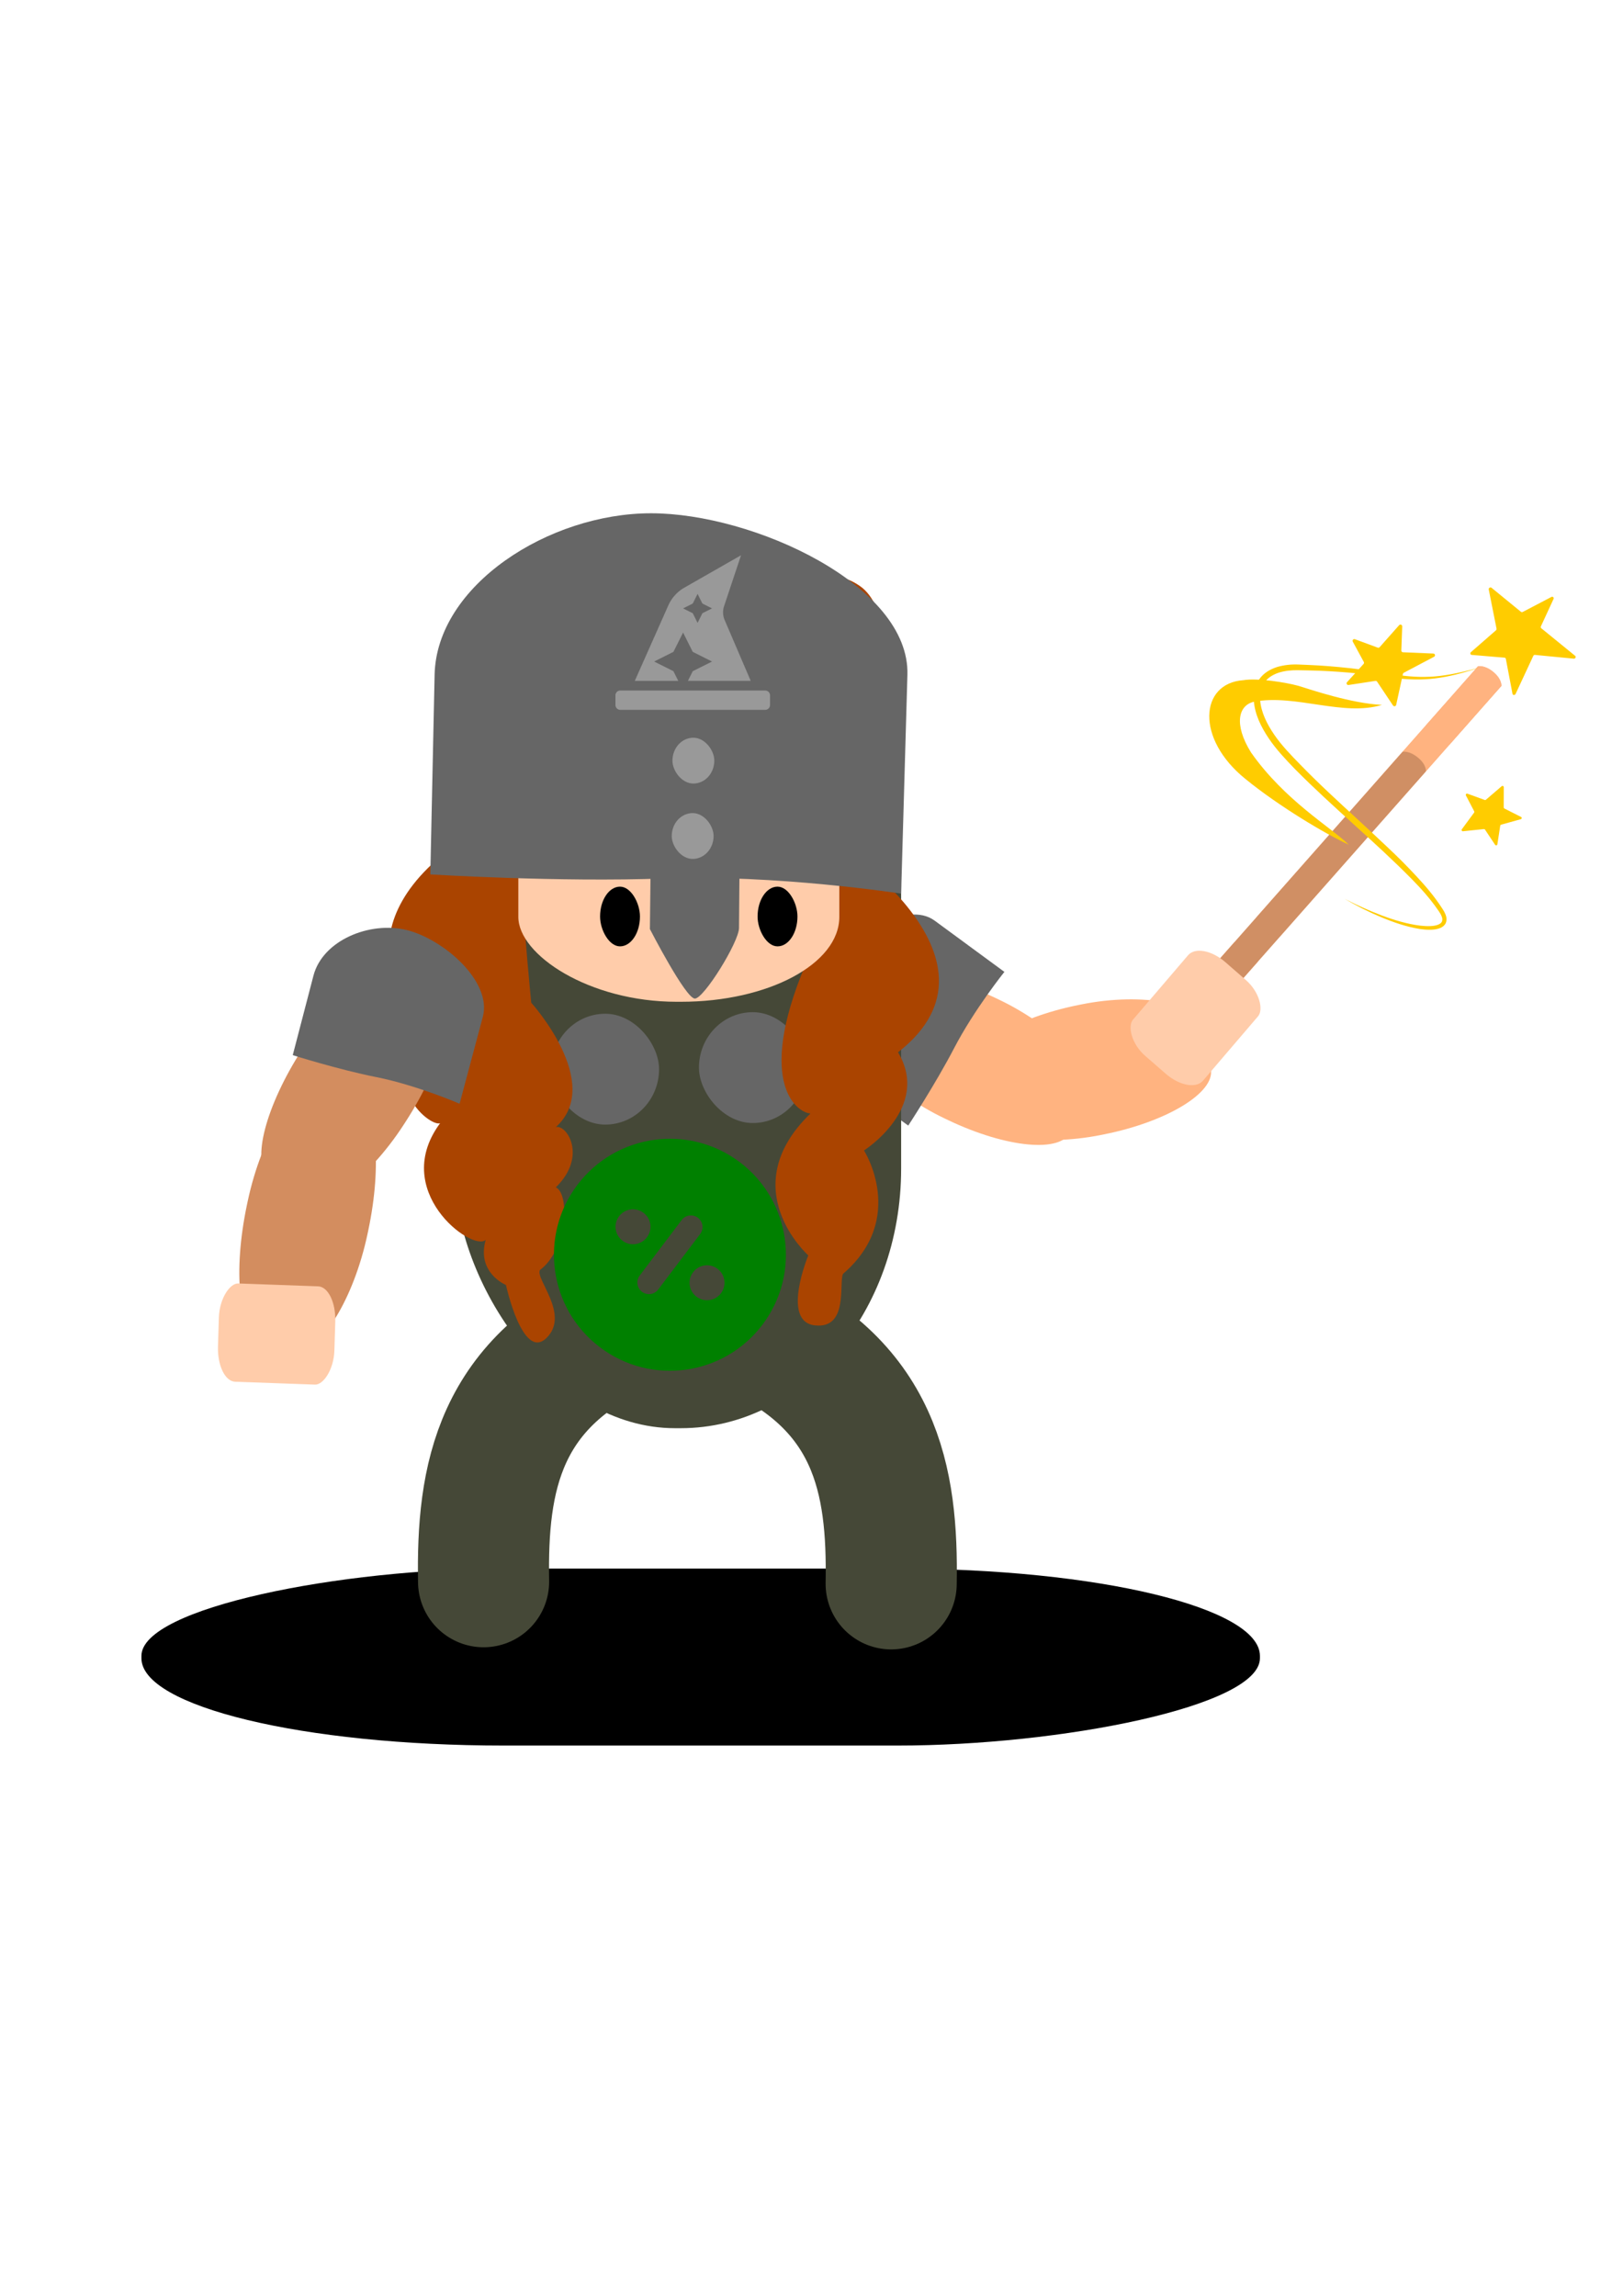 <?xml version="1.0" encoding="UTF-8" standalone="no"?>
<!-- Created with Inkscape (http://www.inkscape.org/) -->

<svg
   width="210mm"
   height="297mm"
   viewBox="0 0 210 297"
   version="1.1"
   id="svg1"
   inkscape:version="1.3.2 (091e20e, 2023-11-25, custom)"
   sodipodi:docname="Division_Knight.svg"
   xml:space="preserve"
   xmlns:inkscape="http://www.inkscape.org/namespaces/inkscape"
   xmlns:sodipodi="http://sodipodi.sourceforge.net/DTD/sodipodi-0.dtd"
   xmlns="http://www.w3.org/2000/svg"
   xmlns:svg="http://www.w3.org/2000/svg"><sodipodi:namedview
     id="namedview1"
     pagecolor="#ffffff"
     bordercolor="#000000"
     borderopacity="0.25"
     inkscape:showpageshadow="2"
     inkscape:pageopacity="0.0"
     inkscape:pagecheckerboard="0"
     inkscape:deskcolor="#d1d1d1"
     inkscape:document-units="mm"
     inkscape:zoom="0.99150695"
     inkscape:cx="223.39732"
     inkscape:cy="479.06875"
     inkscape:window-width="2400"
     inkscape:window-height="1271"
     inkscape:window-x="-9"
     inkscape:window-y="-9"
     inkscape:window-maximized="1"
     inkscape:current-layer="layer1"
     showgrid="false" /><defs
     id="defs1"><inkscape:path-effect
       effect="slice"
       start_point="289.704,37.408"
       end_point="289.704,110.981"
       center_point="289.704,74.194"
       id="path-effect119"
       is_visible="true"
       lpeversion="1.2"
       lpesatellites="#g120"
       allow_transforms="true" /><inkscape:path-effect
       effect="slice"
       start_point="271.525,145.419"
       end_point="271.525,211.39"
       center_point="271.525,178.405"
       id="path-effect56"
       is_visible="true"
       lpeversion="1.2"
       lpesatellites="#g77"
       allow_transforms="true" /></defs><g
     inkscape:label="Layer 1"
     inkscape:groupmode="layer"
     id="layer1"><rect
       style="fill:#000000;stroke-width:0.265"
       id="rect3"
       width="47.55"
       height="80.76"
       x="-510.221"
       y="-57.74"
       ry="12.642"
       rx="16.794" /><rect
       style="fill:#ffb380;fill-opacity:1;stroke-width:0.059"
       id="rect71"
       width="30.8"
       height="16.922"
       x="-184.389"
       y="-78.176"
       ry="5.478"
       rx="15.194"
       transform="matrix(-0.903,-0.43,0.385,-0.923,0,0)" /><path
       id="path71"
       style="fill:#666666;stroke-width:0.062"
       d="m 123.461,135.583 c 2.594,-4.986 6.497,-9.855 6.497,-9.855 l -9.015,-6.623 c -3.685,-2.707 -10.577,2.003 -13.104,6.442 -2.527,4.439 -2.283,11.406 1.419,14.085 l 8.26,5.979 c 0,0 3.521,-5.373 5.943,-10.028 z"
       sodipodi:nodetypes="scssscs" /><rect
       style="fill:#454837;stroke-width:0.2;stroke-dasharray:none"
       id="rect8"
       width="57.786"
       height="103.706"
       x="58.812"
       y="81.053"
       ry="33.571"
       rx="28.506" /><rect
       style="fill:#000000;stroke-width:0.149"
       id="rect86"
       width="22.893"
       height="144.722"
       x="202.922"
       y="-163.022"
       ry="46.848"
       rx="11.293"
       transform="rotate(90)" /><path
       style="fill:#454837;fill-opacity:1;stroke:#454837;stroke-width:16.964;stroke-linecap:round;stroke-linejoin:round;stroke-dasharray:none;stroke-opacity:1;paint-order:stroke fill markers"
       d="M 81.531,171.383 C 64.444,178.624 62.34,191.205 62.571,204.618"
       id="path117"
       sodipodi:nodetypes="cc" /><rect
       style="fill:#666666;fill-opacity:1;stroke-width:0.187"
       id="rect48"
       width="13.93"
       height="14.342"
       x="90.437"
       y="130.941"
       ry="7.171" /><rect
       style="fill:#666666;fill-opacity:1;stroke-width:0.187"
       id="rect1"
       width="13.93"
       height="14.342"
       x="71.347"
       y="131.143"
       ry="7.171" /><path
       style="fill:#454837;fill-opacity:1;stroke:#454837;stroke-width:16.964;stroke-linecap:round;stroke-linejoin:round;stroke-dasharray:none;stroke-opacity:1;paint-order:stroke fill markers"
       d="m 96.347,171.658 c 17.088,7.241 19.192,19.822 18.961,33.236"
       id="path116"
       sodipodi:nodetypes="cc" /><g
       style="fill:#aa4400"
       id="g30"
       transform="matrix(0.204,0,0,0.274,47.582,70.727)"><g
         id="g1"
         style="fill:#aa4400">
	<path
   d="m 283.571,130.425 c -5.5,-17.673 -68.592,-0.444 -84.881,2.294 -16.296,2.738 -99.407,-19.074 -99.109,-2.294 0.297,16.774 0.922,41.465 0,44.122 -0.923,2.674 4.127,40.753 4.127,40.753 0,0 46.335,38.09 15.601,58.724 6.89,-1.378 20.184,13.756 0,28.435 9.184,3.234 6.89,29.834 -10.089,39.024 -3.217,4.122 19.273,21.101 4.133,32.112 -15.15,11.012 -25.695,-25.036 -25.695,-25.036 0,0 -18.817,-5.71 -12.839,-21.311 -8.268,5.967 -61.941,-23.401 -27.996,-55.969 -0.904,5.968 -45.424,-14.689 -11.922,-50.024 -8.262,0 -58.228,-42.989 30.278,-85.342 -14.217,-6.411 -18.356,-105.981 9.64,-116.993 27.979,-11.012 28.434,27.523 28.434,27.523 0,0 9.185,-43.579 83.054,-42.663 55.974,-20.65 97.264,50.02 97.264,50.02 0,0 -7.801,-53.68 28.445,-35.323 36.233,18.356 10.089,121.594 -16.979,119.299 -2.301,0.455 118.838,55.98 41.302,100.925 21.101,26.168 -21.579,46.347 -21.579,46.347 0,0 27.534,32.124 -13.312,58.269 -2.744,4.146 3.678,26.156 -17.89,24.312 -21.556,-1.822 -4.134,-33.035 -4.134,-33.035 0,0 -47.713,-31.656 1.378,-66.992 -9.167,-0.467 -36.246,-15.6 0,-75.702 2.405,-11.806 6.434,-31.201 6.434,-33.496 0,-2.295 1.846,-10.311 -3.665,-27.979 z"
   id="path1"
   style="fill:#aa4400" />
</g></g><rect
       style="fill:#ffccaa;fill-opacity:1;stroke-width:0.097"
       id="rect9"
       width="41.533"
       height="33.925"
       x="67.067"
       y="95.671"
       ry="10.982"
       rx="20.489" /><path
       id="path10"
       style="fill:#666666;stroke-width:0.158"
       d="m 85.913,113.642 c 14.499,-0.541 30.685,1.963 30.685,1.963 l 0.812,-28.309 C 117.742,75.724 97.472,66.4 84.242,66.4 c -13.23,0 -27.761,9.322 -28.009,20.895 l -0.554,25.827 c 0,0 16.698,1.025 30.235,0.52 z"
       sodipodi:nodetypes="scssscs" /><rect
       style="fill:#000000;stroke-width:0.084"
       id="rect10"
       width="5.159"
       height="7.723"
       x="77.644"
       y="114.703"
       ry="3.861" /><rect
       style="fill:#000000;stroke-width:0.084"
       id="rect11"
       width="5.159"
       height="7.723"
       x="98.024"
       y="114.703"
       ry="3.861" /><path
       id="path12"
       style="fill:#666666;stroke-width:0.048"
       d="m 90.242,110.069 c 3.49,0.208 5.461,-0.012 5.461,-0.012 l -0.083,9.996 c -0.015,1.822 -4.562,9.164 -5.716,9.131 -1.208,-0.035 -5.813,-8.993 -5.813,-8.993 l 0.115,-10.134 c 0,0 2.777,-0.182 6.036,0.012 z"
       sodipodi:nodetypes="scssccss" /><rect
       style="fill:#999999;stroke-width:0.075"
       id="rect84"
       width="5.417"
       height="5.93"
       x="86.916"
       y="105.186"
       ry="2.965" /><rect
       style="fill:#999999;stroke-width:0.075"
       id="rect85"
       width="5.417"
       height="5.93"
       x="87.007"
       y="95.435"
       ry="2.965" /><rect
       style="fill:#d38d5f;fill-opacity:1;stroke-width:0.059"
       id="rect12"
       width="31.881"
       height="16.36"
       x="-101.834"
       y="106.781"
       ry="5.296"
       rx="15.727"
       transform="matrix(0.543,-0.84,0.804,0.594,0,0)" /><path
       id="path13"
       style="fill:#666666;stroke-width:0.062"
       d="m 48.662,139.335 c 5.246,1.044 10.805,3.452 10.805,3.452 l 3.006,-11.244 c 1.229,-4.596 -5.139,-10.085 -9.879,-11.235 -4.74,-1.15 -10.84,1.312 -12.039,5.917 l -2.676,10.275 c 0,0 5.884,1.861 10.782,2.836 z"
       sodipodi:nodetypes="scssscs" /><rect
       style="fill:#d38d5f;fill-opacity:1;stroke-width:0.059"
       id="rect13"
       width="32.447"
       height="16.05"
       x="-160.086"
       y="63.56"
       ry="5.195"
       rx="16.006"
       transform="matrix(0.207,-0.978,0.972,0.235,0,0)" /><rect
       style="fill:#ffb380;fill-opacity:1;stroke-width:0.059"
       id="rect75"
       width="30.515"
       height="17.064"
       x="-130.476"
       y="-172.062"
       ry="5.524"
       rx="15.053"
       transform="matrix(-0.98,0.197,-0.173,-0.985,0,0)" /><rect
       style="fill:#ffccaa;fill-opacity:1;stroke-width:0.059;stroke-dasharray:none"
       id="rect14"
       width="12.713"
       height="15.076"
       x="-177.454"
       y="33.6"
       ry="2.36"
       rx="4.49"
       transform="matrix(0.031,-1,0.999,0.036,0,0)" /><g
       id="g2"
       transform="matrix(1.717,-0.126,0.127,1.674,-121.212,-30.043)"><path
         d="m 153.368,108.448 -1.638,-1.64 24.138,-24.138 1.638,1.638 z"
         fill="url(#a)"
         id="path20"
         style="fill:#ffb380;stroke-width:0.265" /><path
         d="m 176.979,83.199 c -0.595,-0.595 -1.109,-0.529 -1.109,-0.529 l -4.265,4.265 c 0.251,-0.056 0.693,0.159 1.087,0.55 0.392,0.392 0.606,0.833 0.55,1.087 l 4.265,-4.265 c -0.003,0 0.066,-0.511 -0.529,-1.109 z"
         fill="url(#c)"
         id="path21"
         style="fill:#ffb380;stroke-width:0.265" /><path
         d="m 157.151,103.027 c -0.595,-0.595 -1.109,-0.529 -1.109,-0.529 l -4.278,4.276 c 0.251,-0.056 0.706,0.148 1.101,0.54 0.392,0.392 0.595,0.849 0.54,1.101 l 4.276,-4.278 c 0,0 0.066,-0.513 -0.529,-1.109 z"
         fill="url(#d)"
         id="path22"
         style="fill:#ffb380;stroke-width:0.265" /><ellipse
         cx="31.799"
         cy="183.973"
         fill="#9e9e9e"
         rx="0.513"
         ry="1.159"
         transform="rotate(-45)"
         id="ellipse22"
         style="fill:#ffb380;stroke-width:0.265" /><path
         d="m 175.863,82.675 -17.976,17.978 c -0.201,0.201 0.003,0.73 0.455,1.18 0.452,0.452 0.982,0.656 1.18,0.455 l 17.978,-17.978 c 0,0 0.111,-0.497 -0.524,-1.114 -0.635,-0.616 -1.114,-0.521 -1.114,-0.521 z"
         fill="url(#e)"
         opacity="0.85"
         id="path23"
         style="fill:#ffb380;stroke-width:0.265" /><path
         d="M 169.716,88.821 151.741,106.8 c -0.201,0.201 0.003,0.73 0.455,1.18 0.452,0.452 0.982,0.656 1.18,0.455 l 17.981,-17.976 c 0,0 0.111,-0.497 -0.524,-1.114 -0.638,-0.614 -1.117,-0.524 -1.117,-0.524 z"
         fill="url(#f)"
         opacity="0.22"
         id="path24"
         style="fill:#2b1100;stroke-width:0.265" /><path
         d="m 168.6,80.648 1.582,-1.577 c 0.087,-0.087 0.238,-0.016 0.225,0.108 l -0.204,1.849 c -0.008,0.071 0.042,0.138 0.116,0.146 l 2.265,0.27 c 0.132,0.016 0.161,0.196 0.037,0.251 L 170.262,82.752 c -0.034,0.016 -0.061,0.048 -0.071,0.085 l -0.683,2.342 c -0.032,0.114 -0.185,0.13 -0.241,0.026 l -1.056,-1.918 c -0.024,-0.045 -0.074,-0.071 -0.127,-0.069 l -2.027,0.164 c -0.124,0.011 -0.191,-0.14 -0.103,-0.225 l 1.344,-1.31 c 0.04,-0.037 0.05,-0.098 0.029,-0.148 l -0.712,-1.627 c -0.048,-0.111 0.066,-0.225 0.177,-0.172 l 1.664,0.778 c 0.045,0.021 0.103,0.011 0.143,-0.029 z"
         fill="url(#h)"
         id="path25"
         style="fill:#ffcc00;fill-opacity:1;stroke-width:0.265" /><path
         d="m 174.347,92.406 1.254,0.579 c 0.032,0.016 0.069,0.011 0.095,-0.011 l 1.257,-0.95 c 0.066,-0.05 0.156,0.003 0.151,0.082 l -0.119,1.561 c -0.003,0.034 0.013,0.069 0.045,0.087 l 1.199,0.741 c 0.071,0.045 0.053,0.156 -0.032,0.172 l -1.503,0.31 c -0.037,0.008 -0.066,0.034 -0.074,0.071 l -0.32,1.416 c -0.018,0.085 -0.132,0.101 -0.175,0.024 l -0.667,-1.22 c -0.016,-0.032 -0.05,-0.05 -0.085,-0.05 l -1.577,0.05 c -0.082,0.003 -0.127,-0.093 -0.077,-0.156 l 1.016,-1.214 c 0.024,-0.026 0.029,-0.064 0.016,-0.098 l -0.534,-1.275 c -0.029,-0.077 0.053,-0.156 0.13,-0.119 z"
         fill="url(#i)"
         id="path26"
         style="fill:#ffcc00;fill-opacity:1;stroke-width:0.265" /><path
         d="m 179.522,78.751 2.23,-0.99 c 0.111,-0.05 0.209,0.061 0.151,0.167 l -1.103,2.032 c -0.026,0.048 -0.021,0.106 0.013,0.143 l 2.389,2.318 c 0.071,0.074 0.011,0.206 -0.098,0.212 L 180.173,82.117 c -0.045,0.003 -0.087,0.029 -0.111,0.071 l -1.543,2.823 c -0.058,0.103 -0.206,0.093 -0.23,-0.016 l -0.302,-2.749 c -0.011,-0.048 -0.053,-0.082 -0.103,-0.087 l -2.421,-0.394 c -0.103,-0.008 -0.143,-0.132 -0.064,-0.209 l 2.024,-1.556 c 0.029,-0.029 0.045,-0.069 0.04,-0.108 l -0.362,-3.064 c -0.011,-0.116 0.135,-0.193 0.217,-0.114 l 2.069,2.016 c 0.034,0.032 0.087,0.04 0.135,0.021 z"
         fill="url(#j)"
         id="path27"
         style="fill:#ffcc00;stroke-width:0.265" /><path
         d="m 175.987,82.778 c -0.99,0.254 -1.992,0.474 -3.016,0.558 -1.024,0.093 -2.064,0.019 -3.074,-0.164 -1.011,-0.188 -2.003,-0.423 -3.003,-0.609 -1,-0.185 -2.006,-0.333 -3.016,-0.45 -0.505,-0.058 -1.013,-0.101 -1.519,-0.151 -0.495,-0.048 -0.984,-0.034 -1.45,0.074 -0.458,0.116 -0.884,0.336 -1.159,0.696 -0.278,0.355 -0.41,0.815 -0.41,1.289 -0.005,0.955 0.378,1.908 0.865,2.768 0.489,0.865 1.132,1.651 1.775,2.437 1.281,1.577 2.664,3.077 4.038,4.588 0.688,0.757 1.376,1.511 2.053,2.278 0.683,0.762 1.341,1.548 1.971,2.357 0.632,0.807 1.233,1.651 1.722,2.566 0.122,0.222 0.257,0.468 0.296,0.765 0.013,0.151 -0.003,0.318 -0.087,0.466 -0.085,0.148 -0.225,0.241 -0.36,0.302 -0.278,0.111 -0.553,0.119 -0.818,0.106 -0.265,-0.016 -0.524,-0.058 -0.778,-0.116 -1.011,-0.246 -1.955,-0.667 -2.865,-1.14 -0.455,-0.238 -0.9,-0.492 -1.336,-0.759 -0.434,-0.27 -0.86,-0.556 -1.278,-0.847 0.868,0.54 1.757,1.042 2.675,1.479 0.918,0.434 1.873,0.812 2.855,1.011 0.246,0.045 0.492,0.082 0.736,0.09 0.243,0.008 0.489,-0.013 0.685,-0.098 0.095,-0.045 0.175,-0.103 0.214,-0.183 0.04,-0.077 0.05,-0.175 0.04,-0.278 -0.032,-0.212 -0.146,-0.423 -0.275,-0.643 -0.495,-0.873 -1.101,-1.688 -1.746,-2.471 -2.582,-3.133 -5.524,-5.98 -8.149,-9.139 -0.643,-0.796 -1.294,-1.606 -1.804,-2.524 -0.503,-0.91 -0.918,-1.921 -0.905,-3.024 0.005,-0.545 0.164,-1.119 0.524,-1.569 0.357,-0.458 0.892,-0.722 1.418,-0.849 0.532,-0.116 1.077,-0.13 1.598,-0.069 0.508,0.064 1.019,0.116 1.527,0.188 1.016,0.143 2.027,0.318 3.029,0.527 1.003,0.212 1.995,0.466 2.987,0.68 0.99,0.217 2,0.331 3.016,0.278 1.013,-0.048 2.021,-0.22 3.024,-0.418 z"
         fill="#fdd835"
         id="path28"
         style="fill:#ffcc00;fill-opacity:1;stroke-width:0.265" /><path
         d="m 168.444,85.099 c -2.977,0.693 -6.392,-1.323 -9.546,-0.968 -1.204,0.159 -1.699,1.598 -0.542,3.879 2.27,3.908 5.583,6.215 6.805,7.646 -1.643,-0.921 -5.019,-3.347 -7.366,-5.63 -3.532,-3.387 -2.879,-7.62 0.397,-7.607 1.098,-0.106 3.223,0.423 4.112,0.749 0.876,0.352 3.858,1.651 6.141,1.931 z"
         fill="url(#k)"
         id="path29"
         style="fill:#ffcc00;fill-opacity:1;stroke-width:0.265" /></g><rect
       style="fill:#ffccaa;fill-opacity:1;stroke-width:0.059;stroke-dasharray:none"
       id="rect76"
       width="12.016"
       height="15.952"
       x="-209.152"
       y="-5.637"
       ry="2.497"
       rx="4.244"
       transform="matrix(-0.754,-0.657,0.65,-0.76,0,0)"
       inkscape:transform-center-x="-2.9296309"
       inkscape:transform-center-y="-6.5607571" /><g
       id="g28"
       transform="matrix(0.181,0,0,0.193,99.063,153.845)"><path
         d="m 35.56,40.73 c -0.57,6.08 -0.97,16.84 2.62,21.42 0,0 -1.69,-11.82 13.46,-26.65 6.1,-5.97 7.51,-14.09 5.38,-20.18 C 55.81,11.87 53.6,9.02 51.68,7.03 50.56,5.86 51.42,3.93 53.05,4 c 9.86,0.44 25.84,3.18 32.63,20.22 2.98,7.48 3.2,15.21 1.78,23.07 -0.9,5.02 -4.1,16.18 3.2,17.55 5.21,0.98 7.73,-3.16 8.86,-6.14 0.47,-1.24 2.1,-1.55 2.98,-0.56 8.8,10.01 9.55,21.8 7.73,31.95 -3.52,19.62 -23.39,33.9 -43.13,33.9 -24.66,0 -44.29,-14.11 -49.38,-39.65 -2.05,-10.31 -1.01,-30.71 14.89,-45.11 1.18,-1.08 3.11,-0.12 2.95,1.5 z"
         fill="url(#a)"
         id="path12-2" /><path
         d="m 76.11,77.42 c -9.09,-11.7 -5.02,-25.05 -2.79,-30.37 0.3,-0.7 -0.5,-1.36 -1.13,-0.93 -3.91,2.66 -11.92,8.92 -15.65,17.73 -5.05,11.91 -4.69,17.74 -1.7,24.86 1.8,4.29 -0.29,5.2 -1.34,5.36 -1.02,0.16 -1.96,-0.52 -2.71,-1.23 -2.15,-2.05 -3.7,-4.72 -4.44,-7.6 -0.16,-0.62 -0.97,-0.79 -1.34,-0.28 -2.8,3.87 -4.25,10.08 -4.32,14.47 C 40.47,113 51.68,124 65.24,124 82.33,124 94.78,105.1 84.96,89.3 82.11,84.7 79.43,81.69 76.11,77.42 Z"
         fill="url(#b)"
         id="path13-7" /></g><path
       d="M 99.009,89.329 H 80.259 c -0.345,0 -0.625,0.28 -0.625,0.625 v 1.25 c 0,0.345 0.28,0.625 0.625,0.625 h 18.75 c 0.345,0 0.625,-0.28 0.625,-0.625 v -1.25 c 0,-0.345 -0.28,-0.625 -0.625,-0.625 z m -11.875,-2.5 -2.5,-1.25 2.5,-1.25 1.25,-2.5 1.25,2.5 2.5,1.25 -2.5,1.25 -0.625,1.25 h 8.125 l -3.375,-7.876 a 2.498,2.498 0 0 1 -0.074,-1.775 l 2.199,-6.598 -7.327,4.187 a 5,5 0 0 0 -2.088,2.311 l -4.334,9.752 h 5.625 z m 2.5,-8.75 0.625,-1.25 0.625,1.25 1.25,0.625 -1.25,0.625 -0.625,1.25 -0.625,-1.25 -1.25,-0.625 z"
       id="path1-0"
       style="stroke-width:0.039;fill:#999999" /><g
       style="fill:#008000"
       id="g3"
       transform="matrix(0.905,-1.197,1.197,0.905,61.459,165.829)"><path
         clip-rule="evenodd"
         d="M 2,11.999 C 2,6.476 6.477,1.999 12,1.999 c 5.523,0 10,4.477 10,10 0,5.523 -4.477,10 -10,10 -5.523,0 -10,-4.477 -10,-10 z M 12,6.5 c -0.828,0 -1.5,0.672 -1.5,1.5 v 0.01 c 0,0.828 0.672,1.5 1.5,1.5 h 0.01 c 0.828,0 1.5,-0.672 1.5,-1.5 V 8 c 0,-0.828 -0.672,-1.5 -1.5,-1.5 z m 0,8 c -0.828,0 -1.5,0.672 -1.5,1.5 v 0.01 c 0,0.828 0.672,1.5 1.5,1.5 h 0.01 c 0.828,0 1.5,-0.672 1.5,-1.5 V 16 c 0,-0.828 -0.672,-1.5 -1.5,-1.5 z M 8,12 c 0,-0.552 0.448,-1 1,-1 h 6 c 0.552,0 1,0.448 1,1 0,0.552 -0.448,1 -1,1 H 9 C 8.448,13 8,12.552 8,12 Z"
         fill="#292929"
         fill-rule="evenodd"
         id="path1-7"
         style="fill:#008000" /></g></g></svg>
